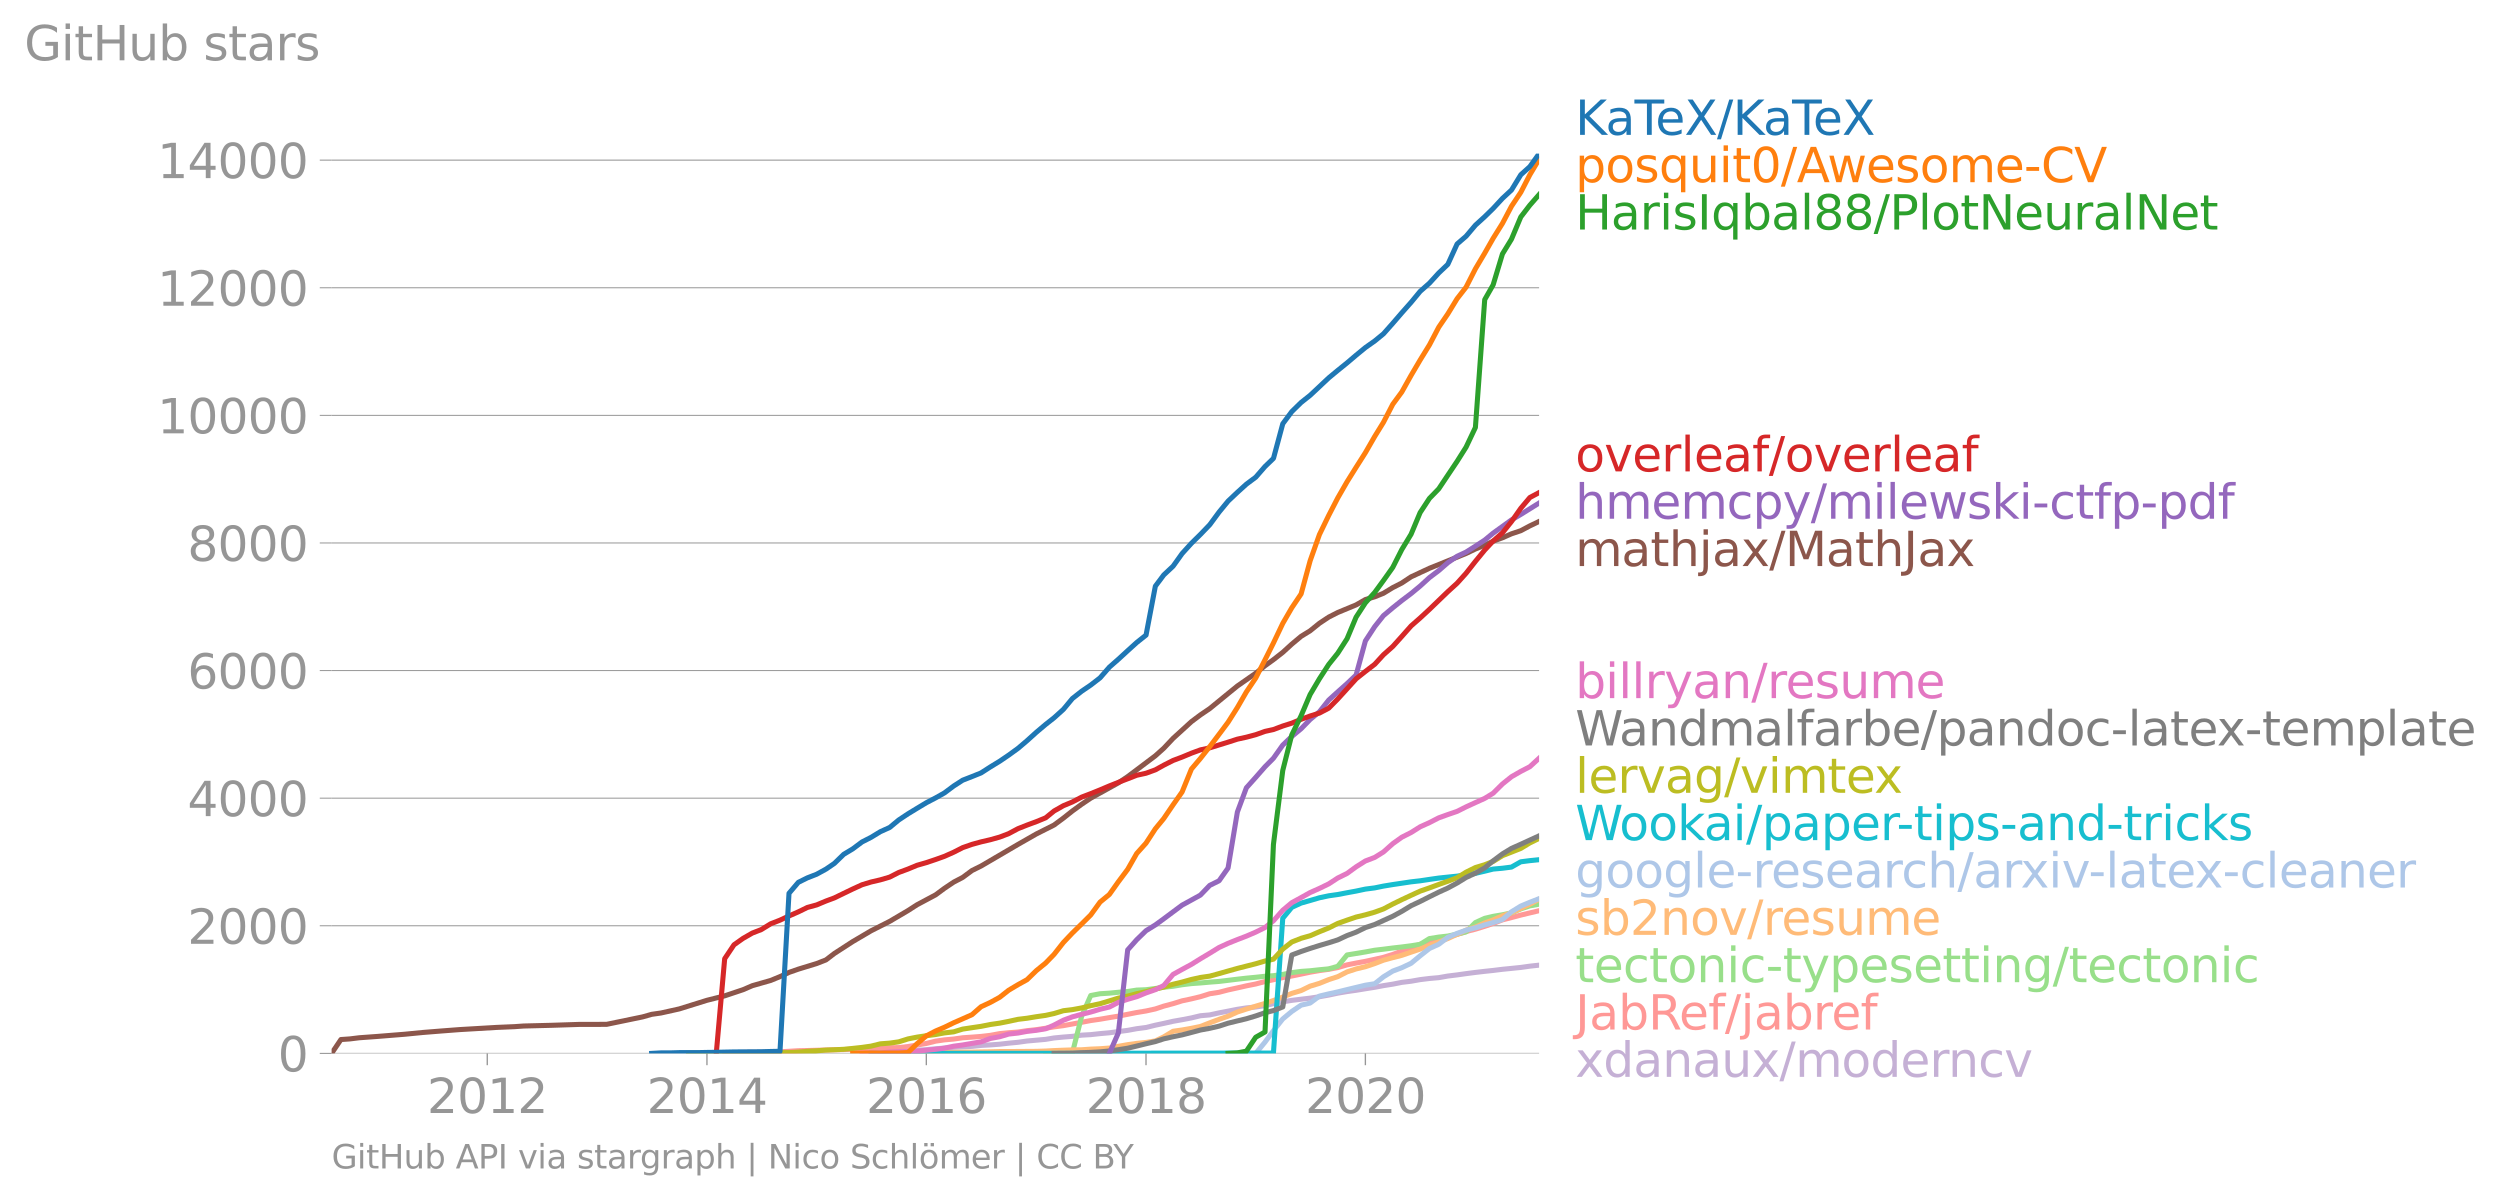 <svg xmlns:xlink="http://www.w3.org/1999/xlink" width="985.852" height="473.433" viewBox="0 0 739.389 355.075" xmlns="http://www.w3.org/2000/svg"><defs><style>*{stroke-linejoin:round;stroke-linecap:butt}</style></defs><g id="figure_1"><path d="M0 355.075h739.389V0H0v355.075z" style="fill:none" id="patch_1"/><g id="axes_1"><path d="M98.073 311.548h357.12V45.436H98.073v266.112z" style="fill:none" id="patch_2"/><g id="matplotlib.axis_1"><g id="xtick_1"><g id="line2d_1"><defs><path id="m92ed08da33" d="M0 0v3.5" style="stroke:#969696;stroke-width:.4"/></defs><use xlink:href="#m92ed08da33" x="144.113" y="311.548" style="fill:#969696;stroke:#969696;stroke-width:.4"/></g><g style="fill:#969696" transform="matrix(.14 0 0 -.14 126.298 329.186)" id="text_1"><defs><path id="DejaVuSans-32" d="M1228 531h2203V0H469v531q359 372 979 998 621 627 780 809 303 340 423 576 121 236 121 464 0 372-261 606-261 235-680 235-297 0-627-103-329-103-704-313v638q381 153 712 231 332 78 607 78 725 0 1156-363 431-362 431-968 0-288-108-546-107-257-392-607-78-91-497-524-418-433-1181-1211z" transform="scale(.016)"/><path id="DejaVuSans-30" d="M2034 4250q-487 0-733-480-245-479-245-1442 0-959 245-1439 246-480 733-480 491 0 736 480 246 480 246 1439 0 963-246 1442-245 480-736 480zm0 500q785 0 1199-621 414-620 414-1801 0-1178-414-1799Q2819-91 2034-91q-784 0-1198 620-414 621-414 1799 0 1181 414 1801 414 621 1198 621z" transform="scale(.016)"/><path id="DejaVuSans-31" d="M794 531h1031v3560L703 3866v575l1116 225h631V531h1031V0H794v531z" transform="scale(.016)"/></defs><use xlink:href="#DejaVuSans-32"/><use xlink:href="#DejaVuSans-30" x="63.623"/><use xlink:href="#DejaVuSans-31" x="127.246"/><use xlink:href="#DejaVuSans-32" x="190.869"/></g></g><g id="xtick_2"><use xlink:href="#m92ed08da33" x="209.084" y="311.548" style="fill:#969696;stroke:#969696;stroke-width:.4" id="line2d_2"/><g style="fill:#969696" transform="matrix(.14 0 0 -.14 191.27 329.186)" id="text_2"><defs><path id="DejaVuSans-34" d="M2419 4116 825 1625h1594v2491zm-166 550h794V1625h666v-525h-666V0h-628v1100H313v609l1940 2957z" transform="scale(.016)"/></defs><use xlink:href="#DejaVuSans-32"/><use xlink:href="#DejaVuSans-30" x="63.623"/><use xlink:href="#DejaVuSans-31" x="127.246"/><use xlink:href="#DejaVuSans-34" x="190.869"/></g></g><g id="xtick_3"><use xlink:href="#m92ed08da33" x="273.967" y="311.548" style="fill:#969696;stroke:#969696;stroke-width:.4" id="line2d_3"/><g style="fill:#969696" transform="matrix(.14 0 0 -.14 256.152 329.186)" id="text_3"><defs><path id="DejaVuSans-36" d="M2113 2584q-425 0-674-291-248-290-248-796 0-503 248-796 249-292 674-292t673 292q248 293 248 796 0 506-248 796-248 291-673 291zm1253 1979v-575q-238 112-480 171-242 60-480 60-625 0-955-422-329-422-376-1275 184 272 462 417 279 145 613 145 703 0 1111-427 408-426 408-1160 0-719-425-1154Q2819-91 2113-91q-810 0-1238 620-428 621-428 1799 0 1106 525 1764t1409 658q238 0 480-47t505-140z" transform="scale(.016)"/></defs><use xlink:href="#DejaVuSans-32"/><use xlink:href="#DejaVuSans-30" x="63.623"/><use xlink:href="#DejaVuSans-31" x="127.246"/><use xlink:href="#DejaVuSans-36" x="190.869"/></g></g><g id="xtick_4"><use xlink:href="#m92ed08da33" x="338.938" y="311.548" style="fill:#969696;stroke:#969696;stroke-width:.4" id="line2d_4"/><g style="fill:#969696" transform="matrix(.14 0 0 -.14 321.123 329.186)" id="text_4"><defs><path id="DejaVuSans-38" d="M2034 2216q-450 0-708-241-257-241-257-662 0-422 257-663 258-241 708-241t709 242q260 243 260 662 0 421-258 662-257 241-711 241zm-631 268q-406 100-633 378-226 279-226 679 0 559 398 884 399 325 1092 325 697 0 1094-325t397-884q0-400-227-679-226-278-629-378 456-106 710-416 255-309 255-755 0-679-414-1042Q2806-91 2034-91q-771 0-1186 362-414 363-414 1042 0 446 256 755 257 310 713 416zm-231 997q0-362 226-565 227-203 636-203 407 0 636 203 230 203 230 565 0 363-230 566-229 203-636 203-409 0-636-203-226-203-226-566z" transform="scale(.016)"/></defs><use xlink:href="#DejaVuSans-32"/><use xlink:href="#DejaVuSans-30" x="63.623"/><use xlink:href="#DejaVuSans-31" x="127.246"/><use xlink:href="#DejaVuSans-38" x="190.869"/></g></g><g id="xtick_5"><use xlink:href="#m92ed08da33" x="403.82" y="311.548" style="fill:#969696;stroke:#969696;stroke-width:.4" id="line2d_5"/><g style="fill:#969696" transform="matrix(.14 0 0 -.14 386.005 329.186)" id="text_5"><use xlink:href="#DejaVuSans-32"/><use xlink:href="#DejaVuSans-30" x="63.623"/><use xlink:href="#DejaVuSans-32" x="127.246"/><use xlink:href="#DejaVuSans-30" x="190.869"/></g></g></g><g id="matplotlib.axis_2"><g id="ytick_1"><path d="M98.073 311.548h357.12" clip-path="url(#p895dccd18a)" style="fill:none;stroke:#969696;stroke-width:.3;stroke-linecap:square" id="line2d_6"/><g id="line2d_7"><defs><path id="mabb68d6228" d="M0 0h-3.5" style="stroke:#969696;stroke-width:.3"/></defs><use xlink:href="#mabb68d6228" x="98.073" y="311.548" style="fill:#969696;stroke:#969696;stroke-width:.3"/></g><use xlink:href="#DejaVuSans-30" style="fill:#969696" transform="matrix(.14 0 0 -.14 82.166 316.867)" id="text_6"/></g><g id="ytick_2"><path d="M98.073 273.807h357.12" clip-path="url(#p895dccd18a)" style="fill:none;stroke:#969696;stroke-width:.3;stroke-linecap:square" id="line2d_8"/><use xlink:href="#mabb68d6228" x="98.073" y="273.807" style="fill:#969696;stroke:#969696;stroke-width:.3" id="line2d_9"/><g style="fill:#969696" transform="matrix(.14 0 0 -.14 55.443 279.126)" id="text_7"><use xlink:href="#DejaVuSans-32"/><use xlink:href="#DejaVuSans-30" x="63.623"/><use xlink:href="#DejaVuSans-30" x="127.246"/><use xlink:href="#DejaVuSans-30" x="190.869"/></g></g><g id="ytick_3"><path d="M98.073 236.066h357.12" clip-path="url(#p895dccd18a)" style="fill:none;stroke:#969696;stroke-width:.3;stroke-linecap:square" id="line2d_10"/><use xlink:href="#mabb68d6228" x="98.073" y="236.066" style="fill:#969696;stroke:#969696;stroke-width:.3" id="line2d_11"/><g style="fill:#969696" transform="matrix(.14 0 0 -.14 55.443 241.385)" id="text_8"><use xlink:href="#DejaVuSans-34"/><use xlink:href="#DejaVuSans-30" x="63.623"/><use xlink:href="#DejaVuSans-30" x="127.246"/><use xlink:href="#DejaVuSans-30" x="190.869"/></g></g><g id="ytick_4"><path d="M98.073 198.325h357.12" clip-path="url(#p895dccd18a)" style="fill:none;stroke:#969696;stroke-width:.3;stroke-linecap:square" id="line2d_12"/><use xlink:href="#mabb68d6228" x="98.073" y="198.325" style="fill:#969696;stroke:#969696;stroke-width:.3" id="line2d_13"/><g style="fill:#969696" transform="matrix(.14 0 0 -.14 55.443 203.644)" id="text_9"><use xlink:href="#DejaVuSans-36"/><use xlink:href="#DejaVuSans-30" x="63.623"/><use xlink:href="#DejaVuSans-30" x="127.246"/><use xlink:href="#DejaVuSans-30" x="190.869"/></g></g><g id="ytick_5"><path d="M98.073 160.584h357.12" clip-path="url(#p895dccd18a)" style="fill:none;stroke:#969696;stroke-width:.3;stroke-linecap:square" id="line2d_14"/><use xlink:href="#mabb68d6228" x="98.073" y="160.584" style="fill:#969696;stroke:#969696;stroke-width:.3" id="line2d_15"/><g style="fill:#969696" transform="matrix(.14 0 0 -.14 55.443 165.903)" id="text_10"><use xlink:href="#DejaVuSans-38"/><use xlink:href="#DejaVuSans-30" x="63.623"/><use xlink:href="#DejaVuSans-30" x="127.246"/><use xlink:href="#DejaVuSans-30" x="190.869"/></g></g><g id="ytick_6"><path d="M98.073 122.843h357.12" clip-path="url(#p895dccd18a)" style="fill:none;stroke:#969696;stroke-width:.3;stroke-linecap:square" id="line2d_16"/><use xlink:href="#mabb68d6228" x="98.073" y="122.843" style="fill:#969696;stroke:#969696;stroke-width:.3" id="line2d_17"/><g style="fill:#969696" transform="matrix(.14 0 0 -.14 46.536 128.162)" id="text_11"><use xlink:href="#DejaVuSans-31"/><use xlink:href="#DejaVuSans-30" x="63.623"/><use xlink:href="#DejaVuSans-30" x="127.246"/><use xlink:href="#DejaVuSans-30" x="190.869"/><use xlink:href="#DejaVuSans-30" x="254.492"/></g></g><g id="ytick_7"><path d="M98.073 85.102h357.12" clip-path="url(#p895dccd18a)" style="fill:none;stroke:#969696;stroke-width:.3;stroke-linecap:square" id="line2d_18"/><use xlink:href="#mabb68d6228" x="98.073" y="85.102" style="fill:#969696;stroke:#969696;stroke-width:.3" id="line2d_19"/><g style="fill:#969696" transform="matrix(.14 0 0 -.14 46.536 90.42)" id="text_12"><use xlink:href="#DejaVuSans-31"/><use xlink:href="#DejaVuSans-32" x="63.623"/><use xlink:href="#DejaVuSans-30" x="127.246"/><use xlink:href="#DejaVuSans-30" x="190.869"/><use xlink:href="#DejaVuSans-30" x="254.492"/></g></g><g id="ytick_8"><path d="M98.073 47.36h357.12" clip-path="url(#p895dccd18a)" style="fill:none;stroke:#969696;stroke-width:.3;stroke-linecap:square" id="line2d_20"/><use xlink:href="#mabb68d6228" x="98.073" y="47.361" style="fill:#969696;stroke:#969696;stroke-width:.3" id="line2d_21"/><g style="fill:#969696" transform="matrix(.14 0 0 -.14 46.536 52.68)" id="text_13"><use xlink:href="#DejaVuSans-31"/><use xlink:href="#DejaVuSans-34" x="63.623"/><use xlink:href="#DejaVuSans-30" x="127.246"/><use xlink:href="#DejaVuSans-30" x="190.869"/><use xlink:href="#DejaVuSans-30" x="254.492"/></g></g><g style="fill:#969696" transform="matrix(.14 0 0 -.14 7.2 17.838)" id="text_14"><defs><path id="DejaVuSans-47" d="M3809 666v1253H2778v519h1656V434q-365-259-806-392-440-133-940-133-1094 0-1712 639-617 640-617 1780 0 1144 617 1783 618 639 1712 639 456 0 867-113 411-112 758-331v-672q-350 297-744 447t-828 150q-857 0-1287-478-429-478-429-1425 0-944 429-1422 430-478 1287-478 334 0 596 58 263 58 472 180z" transform="scale(.016)"/><path id="DejaVuSans-69" d="M603 3500h575V0H603v3500zm0 1363h575v-729H603v729z" transform="scale(.016)"/><path id="DejaVuSans-74" d="M1172 4494v-994h1184v-447H1172V1153q0-428 117-550t477-122h590V0h-590q-666 0-919 248-253 249-253 905v1900H172v447h422v994h578z" transform="scale(.016)"/><path id="DejaVuSans-48" d="M628 4666h631V2753h2294v1913h631V0h-631v2222H1259V0H628v4666z" transform="scale(.016)"/><path id="DejaVuSans-75" d="M544 1381v2119h575V1403q0-497 193-746 194-248 582-248 465 0 735 297 271 297 271 810v1984h575V0h-575v538q-209-319-486-474-276-155-642-155-603 0-916 375-312 375-312 1097zm1447 2203z" transform="scale(.016)"/><path id="DejaVuSans-62" d="M3116 1747q0 634-261 995t-717 361q-457 0-718-361t-261-995q0-634 261-995t718-361q456 0 717 361t261 995zM1159 2969q182 312 458 463 277 152 661 152 638 0 1036-506 399-506 399-1331T3314 415Q2916-91 2278-91q-384 0-661 152-276 152-458 464V0H581v4863h578V2969z" transform="scale(.016)"/><path id="DejaVuSans-73" d="M2834 3397v-544q-243 125-506 187-262 63-544 63-428 0-642-131t-214-394q0-200 153-314t616-217l197-44q612-131 870-370t258-667q0-488-386-773Q2250-91 1575-91q-281 0-586 55T347 128v594q319-166 628-249 309-82 613-82 406 0 624 139 219 139 219 392 0 234-158 359-157 125-692 241l-200 47q-534 112-772 345-237 233-237 639 0 494 350 762 350 269 994 269 318 0 599-47 282-46 519-140z" transform="scale(.016)"/><path id="DejaVuSans-61" d="M2194 1759q-697 0-966-159t-269-544q0-306 202-486 202-179 548-179 479 0 768 339t289 901v128h-572zm1147 238V0h-575v531q-197-318-491-470T1556-91q-537 0-855 302-317 302-317 808 0 590 395 890 396 300 1180 300h807v57q0 397-261 614t-733 217q-300 0-585-72-284-72-546-216v532q315 122 612 182 297 61 578 61 760 0 1135-394 375-393 375-1193z" transform="scale(.016)"/><path id="DejaVuSans-72" d="M2631 2963q-97 56-211 82-114 27-251 27-488 0-749-317t-261-911V0H581v3500h578v-544q182 319 472 473 291 155 707 155 59 0 131-8 72-7 159-23l3-590z" transform="scale(.016)"/></defs><use xlink:href="#DejaVuSans-47"/><use xlink:href="#DejaVuSans-69" x="77.49"/><use xlink:href="#DejaVuSans-74" x="105.273"/><use xlink:href="#DejaVuSans-48" x="144.482"/><use xlink:href="#DejaVuSans-75" x="219.678"/><use xlink:href="#DejaVuSans-62" x="283.057"/><use xlink:href="#DejaVuSans-20" x="346.533"/><use xlink:href="#DejaVuSans-73" x="378.32"/><use xlink:href="#DejaVuSans-74" x="430.42"/><use xlink:href="#DejaVuSans-61" x="469.629"/><use xlink:href="#DejaVuSans-72" x="530.908"/><use xlink:href="#DejaVuSans-73" x="572.021"/></g></g><path d="m260.368 311.548 2.755-.208 2.667-.207 2.755-.321 2.666-.208 2.756-.15 2.755-.284 2.578-.188 2.755-.227 2.666-.132 2.755-.151 2.667-.283 2.755-.151 2.755-.208 2.667-.301 2.755-.265 2.667-.377 2.755-.245 2.755-.246 2.489-.415 2.755-.264 2.666-.208 2.756-.358 2.666-.151 2.755-.302 2.756-.245 2.666-.359 2.755-.358 2.667-.491 2.755-.359 2.755-.679 2.489-.528 2.755-.623 2.667-.472 2.755-.528 2.666-.642 2.756-.245 2.755-.604 2.666-.51 2.756-.547 2.666-.415 2.755-.264 2.756-.396 2.488-.604 2.755-.529 2.667-.434 2.755-.34 2.667-.32 2.755-.415 2.755-.49 2.666-.567 2.756-.472 2.666-.377 2.755-.453 2.756-.434 2.577-.49 2.756-.435 2.666-.528 2.755-.34 2.667-.472 2.755-.34 2.755-.245 2.667-.471 2.755-.34 2.666-.377 2.756-.359 2.755-.32 2.488-.265 2.756-.34 2.666-.264 2.755-.283 2.667-.377 2.755-.302" clip-path="url(#p895dccd18a)" style="fill:none;stroke:#c5b0d5;stroke-width:1.5;stroke-linecap:square" id="line2d_22"/><path d="m214.328 311.548 2.755-.151 2.667-.132 2.755-.038h2.667l2.755-.094 2.755-.057 2.667-.15 2.755-.17 2.666-.057 2.756-.076 2.755-.075 2.488-.076 2.756-.056 2.666-.095 2.755-.094 2.667-.095 2.755-.207 2.755-.057 2.667-.037 2.755-.321 2.666-.434 2.756-.472 2.755-.68 2.578-.377 2.755-.245 2.666-.377 2.755-.19 2.667-.207 2.755-.32 2.755-.51 2.667-.264 2.755-.208 2.667-.396 2.755-.302 2.755-.415 2.489-.415 2.755-.359 2.666-.49 2.756-.51 2.666-.51 2.755-.396 2.756-.472 2.666-.434 2.755-.547 2.667-.528 2.755-.453 2.755-.604 2.489-.83 2.755-.736 2.667-.83 2.755-.586 2.666-.641 2.756-.868 2.755-.434 2.666-.698 2.756-.604 2.666-.604 2.755-.547 2.756-.736 2.488-.529 2.755-.622 2.667-.472 2.755-.566 2.667-.566 2.755-.472 2.755-.378 2.666-.51 2.756-.81 2.666-.529 2.755-.51 2.756-.603 2.577-.585 2.756-.85 2.666-1 2.755-1 2.667-1.019 2.755-.754 2.755-.642 2.667-.736 2.755-.774 2.666-.849 2.756-.698 2.755-.85 2.488-.848 2.756-1.057 2.666-.68 2.755-.735 2.667-.642 2.755-.66" clip-path="url(#p895dccd18a)" style="fill:none;stroke:#ff9896;stroke-width:1.5;stroke-linecap:square" id="line2d_23"/><path d="m309.252 311.548 2.489-.02 2.755-.075 2.666-.037 2.756-10.907 2.666-6.077 2.755-.528 2.756-.17 2.666-.264 2.755-.227 2.667-.415 2.755-.113 2.755-.359 2.489-.377 2.755-.283 2.667-.453 2.755-.34 2.666-.188 2.756-.246 2.755-.207 2.666-.321 2.756-.34 2.666-.302 2.755-.264 2.756-.302 2.488-.17 2.755-.377 2.667-.528 2.755-.359 2.667-.189 2.755-.301 2.755-.265 2.666-.754 2.756-3.36 2.666-.433 2.755-.453 2.756-.51 2.577-.302 2.756-.358 2.666-.302 2.755-.359 2.667-.415 2.755-1.717 2.755-.434 2.667-.302 2.755-.585 2.666-.642 2.756-2.774 2.755-1.245 2.488-.585 2.756-.472 2.666-.547 2.755-1.189 2.667-.887 2.755-.51" clip-path="url(#p895dccd18a)" style="fill:none;stroke:#98df8a;stroke-width:1.5;stroke-linecap:square" id="line2d_24"/><g style="fill:#1f77b4" transform="matrix(.14 0 0 -.14 465.907 39.884)" id="text_15"><defs><path id="DejaVuSans-4b" d="M628 4666h631V2694l2094 1972h813L1850 2491 4331 0h-831L1259 2247V0H628v4666z" transform="scale(.016)"/><path id="DejaVuSans-54" d="M-19 4666h3947v-532H2272V0h-634v4134H-19v532z" transform="scale(.016)"/><path id="DejaVuSans-65" d="M3597 1894v-281H953q38-594 358-905t892-311q331 0 642 81t618 244V178Q3153 47 2828-22t-659-69q-838 0-1327 487-489 488-489 1320 0 859 464 1363 464 505 1252 505 706 0 1117-455 411-454 411-1235zm-575 169q-6 471-264 752-258 282-683 282-481 0-770-272t-333-766l2050 4z" transform="scale(.016)"/><path id="DejaVuSans-58" d="M403 4666h678l1160-1735 1165 1735h678L2584 2425 4184 0h-678L2194 1984 872 0H191l1665 2491L403 4666z" transform="scale(.016)"/><path id="DejaVuSans-2f" d="M1625 4666h531L531-594H0l1625 5260z" transform="scale(.016)"/></defs><use xlink:href="#DejaVuSans-4b"/><use xlink:href="#DejaVuSans-61" x="63.826"/><use xlink:href="#DejaVuSans-54" x="125.105"/><use xlink:href="#DejaVuSans-65" x="169.189"/><use xlink:href="#DejaVuSans-58" x="230.713"/><use xlink:href="#DejaVuSans-2f" x="299.219"/><use xlink:href="#DejaVuSans-4b" x="332.91"/><use xlink:href="#DejaVuSans-61" x="396.736"/><use xlink:href="#DejaVuSans-54" x="458.016"/><use xlink:href="#DejaVuSans-65" x="502.1"/><use xlink:href="#DejaVuSans-58" x="563.623"/></g><g style="fill:#ff7f0e" transform="matrix(.14 0 0 -.14 465.907 53.884)" id="text_16"><defs><path id="DejaVuSans-70" d="M1159 525v-1856H581v4831h578v-531q182 312 458 463 277 152 661 152 638 0 1036-506 399-506 399-1331T3314 415Q2916-91 2278-91q-384 0-661 152-276 152-458 464zm1957 1222q0 634-261 995t-717 361q-457 0-718-361t-261-995q0-634 261-995t718-361q456 0 717 361t261 995z" transform="scale(.016)"/><path id="DejaVuSans-6f" d="M1959 3097q-462 0-731-361t-269-989q0-628 267-989 268-361 733-361 460 0 728 362 269 363 269 988 0 622-269 986-268 364-728 364zm0 487q750 0 1178-488 429-487 429-1349 0-859-429-1349Q2709-91 1959-91q-753 0-1180 489-426 490-426 1349 0 862 426 1349 427 488 1180 488z" transform="scale(.016)"/><path id="DejaVuSans-71" d="M947 1747q0-634 261-995t717-361q456 0 718 361 263 361 263 995t-263 995q-262 361-718 361t-717-361q-261-361-261-995zM2906 525q-181-312-458-464-276-152-664-152-634 0-1033 506-398 507-398 1332t398 1331q399 506 1033 506 388 0 664-152 277-151 458-463v531h575v-4831h-575V525z" transform="scale(.016)"/><path id="DejaVuSans-41" d="m2188 4044-857-2322h1716l-859 2322zm-357 622h716L4325 0h-656l-425 1197H1141L716 0H50l1781 4666z" transform="scale(.016)"/><path id="DejaVuSans-77" d="M269 3500h575l719-2731 715 2731h678l719-2731 716 2731h575L4050 0h-678l-753 2869L1863 0h-679L269 3500z" transform="scale(.016)"/><path id="DejaVuSans-6d" d="M3328 2828q216 388 516 572t706 184q547 0 844-383 297-382 297-1088V0h-578v2094q0 503-179 746-178 244-543 244-447 0-707-297-259-296-259-809V0h-578v2094q0 506-178 748t-550 242q-441 0-701-298-259-298-259-808V0H581v3500h578v-544q197 322 472 475t653 153q382 0 649-194 267-193 395-562z" transform="scale(.016)"/><path id="DejaVuSans-2d" d="M313 2009h1684v-512H313v512z" transform="scale(.016)"/><path id="DejaVuSans-43" d="M4122 4306v-665q-319 297-680 443-361 147-767 147-800 0-1225-489t-425-1414q0-922 425-1411t1225-489q406 0 767 147t680 444V359q-331-225-702-338-370-112-782-112-1060 0-1670 648-609 649-609 1771 0 1125 609 1773 610 649 1670 649 418 0 788-111 371-111 696-333z" transform="scale(.016)"/><path id="DejaVuSans-56" d="M1831 0 50 4666h659L2188 738l1481 3928h656L2547 0h-716z" transform="scale(.016)"/></defs><use xlink:href="#DejaVuSans-70"/><use xlink:href="#DejaVuSans-6f" x="63.477"/><use xlink:href="#DejaVuSans-73" x="124.658"/><use xlink:href="#DejaVuSans-71" x="176.758"/><use xlink:href="#DejaVuSans-75" x="240.234"/><use xlink:href="#DejaVuSans-69" x="303.613"/><use xlink:href="#DejaVuSans-74" x="331.396"/><use xlink:href="#DejaVuSans-30" x="370.605"/><use xlink:href="#DejaVuSans-2f" x="434.229"/><use xlink:href="#DejaVuSans-41" x="467.92"/><use xlink:href="#DejaVuSans-77" x="532.328"/><use xlink:href="#DejaVuSans-65" x="614.115"/><use xlink:href="#DejaVuSans-73" x="675.639"/><use xlink:href="#DejaVuSans-6f" x="727.738"/><use xlink:href="#DejaVuSans-6d" x="788.92"/><use xlink:href="#DejaVuSans-65" x="886.332"/><use xlink:href="#DejaVuSans-2d" x="947.855"/><use xlink:href="#DejaVuSans-43" x="983.939"/><use xlink:href="#DejaVuSans-56" x="1053.764"/></g><g style="fill:#2ca02c" transform="matrix(.14 0 0 -.14 465.907 67.884)" id="text_17"><defs><path id="DejaVuSans-49" d="M628 4666h631V0H628v4666z" transform="scale(.016)"/><path id="DejaVuSans-6c" d="M603 4863h575V0H603v4863z" transform="scale(.016)"/><path id="DejaVuSans-50" d="M1259 4147V2394h794q441 0 681 228 241 228 241 650 0 419-241 647-240 228-681 228h-794zm-631 519h1425q785 0 1186-355 402-355 402-1039 0-691-402-1044-401-353-1186-353h-794V0H628v4666z" transform="scale(.016)"/><path id="DejaVuSans-4e" d="M628 4666h850L3547 763v3903h612V0h-850L1241 3903V0H628v4666z" transform="scale(.016)"/></defs><use xlink:href="#DejaVuSans-48"/><use xlink:href="#DejaVuSans-61" x="75.195"/><use xlink:href="#DejaVuSans-72" x="136.475"/><use xlink:href="#DejaVuSans-69" x="177.588"/><use xlink:href="#DejaVuSans-73" x="205.371"/><use xlink:href="#DejaVuSans-49" x="257.471"/><use xlink:href="#DejaVuSans-71" x="286.963"/><use xlink:href="#DejaVuSans-62" x="350.439"/><use xlink:href="#DejaVuSans-61" x="413.916"/><use xlink:href="#DejaVuSans-6c" x="475.195"/><use xlink:href="#DejaVuSans-38" x="502.979"/><use xlink:href="#DejaVuSans-38" x="566.602"/><use xlink:href="#DejaVuSans-2f" x="630.225"/><use xlink:href="#DejaVuSans-50" x="663.916"/><use xlink:href="#DejaVuSans-6c" x="724.219"/><use xlink:href="#DejaVuSans-6f" x="752.002"/><use xlink:href="#DejaVuSans-74" x="813.184"/><use xlink:href="#DejaVuSans-4e" x="852.393"/><use xlink:href="#DejaVuSans-65" x="927.197"/><use xlink:href="#DejaVuSans-75" x="988.721"/><use xlink:href="#DejaVuSans-72" x="1052.1"/><use xlink:href="#DejaVuSans-61" x="1093.213"/><use xlink:href="#DejaVuSans-6c" x="1154.492"/><use xlink:href="#DejaVuSans-4e" x="1182.275"/><use xlink:href="#DejaVuSans-65" x="1257.08"/><use xlink:href="#DejaVuSans-74" x="1318.604"/></g><g style="fill:#d62728" transform="matrix(.14 0 0 -.14 465.907 139.42)" id="text_18"><defs><path id="DejaVuSans-76" d="M191 3500h609L1894 563l1094 2937h609L2284 0h-781L191 3500z" transform="scale(.016)"/><path id="DejaVuSans-66" d="M2375 4863v-479h-550q-309 0-430-125-120-125-120-450v-309h947v-447h-947V0H697v3053H147v447h550v244q0 584 272 851 272 268 862 268h544z" transform="scale(.016)"/></defs><use xlink:href="#DejaVuSans-6f"/><use xlink:href="#DejaVuSans-76" x="61.182"/><use xlink:href="#DejaVuSans-65" x="120.361"/><use xlink:href="#DejaVuSans-72" x="181.885"/><use xlink:href="#DejaVuSans-6c" x="222.998"/><use xlink:href="#DejaVuSans-65" x="250.781"/><use xlink:href="#DejaVuSans-61" x="312.305"/><use xlink:href="#DejaVuSans-66" x="373.584"/><use xlink:href="#DejaVuSans-2f" x="408.789"/><use xlink:href="#DejaVuSans-6f" x="442.48"/><use xlink:href="#DejaVuSans-76" x="503.662"/><use xlink:href="#DejaVuSans-65" x="562.842"/><use xlink:href="#DejaVuSans-72" x="624.365"/><use xlink:href="#DejaVuSans-6c" x="665.479"/><use xlink:href="#DejaVuSans-65" x="693.262"/><use xlink:href="#DejaVuSans-61" x="754.785"/><use xlink:href="#DejaVuSans-66" x="816.064"/></g><g style="fill:#9467bd" transform="matrix(.14 0 0 -.14 465.907 153.42)" id="text_19"><defs><path id="DejaVuSans-68" d="M3513 2113V0h-575v2094q0 497-194 743-194 247-581 247-466 0-735-297-269-296-269-809V0H581v4863h578V2956q207 316 486 472 280 156 646 156 603 0 912-373 310-373 310-1098z" transform="scale(.016)"/><path id="DejaVuSans-63" d="M3122 3366v-538q-244 135-489 202t-495 67q-560 0-870-355-309-354-309-995t309-996q310-354 870-354 250 0 495 67t489 202V134Q2881 22 2623-34q-257-57-548-57-791 0-1257 497-465 497-465 1341 0 856 470 1346 471 491 1290 491 265 0 518-55 253-54 491-163z" transform="scale(.016)"/><path id="DejaVuSans-79" d="M2059-325q-243-625-475-815-231-191-618-191H506v481h338q237 0 368 113 132 112 291 531l103 262L191 3500h609L1894 763l1094 2737h609L2059-325z" transform="scale(.016)"/><path id="DejaVuSans-6b" d="M581 4863h578V1991l1716 1509h734L1753 1863 3688 0h-750L1159 1709V0H581v4863z" transform="scale(.016)"/><path id="DejaVuSans-64" d="M2906 2969v1894h575V0h-575v525q-181-312-458-464-276-152-664-152-634 0-1033 506-398 507-398 1332t398 1331q399 506 1033 506 388 0 664-152 277-151 458-463zM947 1747q0-634 261-995t717-361q456 0 718 361 263 361 263 995t-263 995q-262 361-718 361t-717-361q-261-361-261-995z" transform="scale(.016)"/></defs><use xlink:href="#DejaVuSans-68"/><use xlink:href="#DejaVuSans-6d" x="63.379"/><use xlink:href="#DejaVuSans-65" x="160.791"/><use xlink:href="#DejaVuSans-6d" x="222.314"/><use xlink:href="#DejaVuSans-63" x="319.727"/><use xlink:href="#DejaVuSans-70" x="374.707"/><use xlink:href="#DejaVuSans-79" x="438.184"/><use xlink:href="#DejaVuSans-2f" x="497.363"/><use xlink:href="#DejaVuSans-6d" x="531.055"/><use xlink:href="#DejaVuSans-69" x="628.467"/><use xlink:href="#DejaVuSans-6c" x="656.25"/><use xlink:href="#DejaVuSans-65" x="684.033"/><use xlink:href="#DejaVuSans-77" x="745.557"/><use xlink:href="#DejaVuSans-73" x="827.344"/><use xlink:href="#DejaVuSans-6b" x="879.443"/><use xlink:href="#DejaVuSans-69" x="937.354"/><use xlink:href="#DejaVuSans-2d" x="965.137"/><use xlink:href="#DejaVuSans-63" x="1001.221"/><use xlink:href="#DejaVuSans-74" x="1056.201"/><use xlink:href="#DejaVuSans-66" x="1095.41"/><use xlink:href="#DejaVuSans-70" x="1130.615"/><use xlink:href="#DejaVuSans-2d" x="1194.092"/><use xlink:href="#DejaVuSans-70" x="1230.176"/><use xlink:href="#DejaVuSans-64" x="1293.652"/><use xlink:href="#DejaVuSans-66" x="1357.129"/></g><g style="fill:#8c564b" transform="matrix(.14 0 0 -.14 465.907 167.42)" id="text_20"><defs><path id="DejaVuSans-6a" d="M603 3500h575V-63q0-668-255-968-254-300-820-300h-219v487H38q328 0 446 152Q603-541 603-63v3563zm0 1363h575v-729H603v729z" transform="scale(.016)"/><path id="DejaVuSans-78" d="M3513 3500 2247 1797 3578 0h-678L1881 1375 863 0H184l1360 1831L300 3500h678l928-1247 928 1247h679z" transform="scale(.016)"/><path id="DejaVuSans-4d" d="M628 4666h941l1190-3175 1197 3175h941V0h-616v4097L3078 897h-634L1241 4097V0H628v4666z" transform="scale(.016)"/><path id="DejaVuSans-4a" d="M628 4666h631V325q0-844-320-1225T-91-1281h-240v531h197q418 0 590 235 172 234 172 840v4341z" transform="scale(.016)"/></defs><use xlink:href="#DejaVuSans-6d"/><use xlink:href="#DejaVuSans-61" x="97.412"/><use xlink:href="#DejaVuSans-74" x="158.691"/><use xlink:href="#DejaVuSans-68" x="197.9"/><use xlink:href="#DejaVuSans-6a" x="261.279"/><use xlink:href="#DejaVuSans-61" x="289.063"/><use xlink:href="#DejaVuSans-78" x="350.342"/><use xlink:href="#DejaVuSans-2f" x="409.521"/><use xlink:href="#DejaVuSans-4d" x="443.213"/><use xlink:href="#DejaVuSans-61" x="529.492"/><use xlink:href="#DejaVuSans-74" x="590.771"/><use xlink:href="#DejaVuSans-68" x="629.98"/><use xlink:href="#DejaVuSans-4a" x="693.359"/><use xlink:href="#DejaVuSans-61" x="722.852"/><use xlink:href="#DejaVuSans-78" x="784.131"/></g><g style="fill:#e377c2" transform="matrix(.14 0 0 -.14 465.907 206.483)" id="text_21"><defs><path id="DejaVuSans-6e" d="M3513 2113V0h-575v2094q0 497-194 743-194 247-581 247-466 0-735-297-269-296-269-809V0H581v3500h578v-544q207 316 486 472 280 156 646 156 603 0 912-373 310-373 310-1098z" transform="scale(.016)"/></defs><use xlink:href="#DejaVuSans-62"/><use xlink:href="#DejaVuSans-69" x="63.477"/><use xlink:href="#DejaVuSans-6c" x="91.26"/><use xlink:href="#DejaVuSans-6c" x="119.043"/><use xlink:href="#DejaVuSans-72" x="146.826"/><use xlink:href="#DejaVuSans-79" x="187.939"/><use xlink:href="#DejaVuSans-61" x="247.119"/><use xlink:href="#DejaVuSans-6e" x="308.398"/><use xlink:href="#DejaVuSans-2f" x="371.777"/><use xlink:href="#DejaVuSans-72" x="405.469"/><use xlink:href="#DejaVuSans-65" x="444.332"/><use xlink:href="#DejaVuSans-73" x="505.855"/><use xlink:href="#DejaVuSans-75" x="557.955"/><use xlink:href="#DejaVuSans-6d" x="621.334"/><use xlink:href="#DejaVuSans-65" x="718.746"/></g><g style="fill:#7f7f7f" transform="matrix(.14 0 0 -.14 465.907 220.483)" id="text_22"><defs><path id="DejaVuSans-57" d="M213 4666h637l981-3944 978 3944h710l981-3944 978 3944h641L4947 0h-794l-984 4050L2175 0h-794L213 4666z" transform="scale(.016)"/></defs><use xlink:href="#DejaVuSans-57"/><use xlink:href="#DejaVuSans-61" x="92.502"/><use xlink:href="#DejaVuSans-6e" x="153.781"/><use xlink:href="#DejaVuSans-64" x="217.16"/><use xlink:href="#DejaVuSans-6d" x="280.637"/><use xlink:href="#DejaVuSans-61" x="378.049"/><use xlink:href="#DejaVuSans-6c" x="439.328"/><use xlink:href="#DejaVuSans-66" x="467.111"/><use xlink:href="#DejaVuSans-61" x="502.316"/><use xlink:href="#DejaVuSans-72" x="563.596"/><use xlink:href="#DejaVuSans-62" x="604.709"/><use xlink:href="#DejaVuSans-65" x="668.186"/><use xlink:href="#DejaVuSans-2f" x="729.709"/><use xlink:href="#DejaVuSans-70" x="763.4"/><use xlink:href="#DejaVuSans-61" x="826.877"/><use xlink:href="#DejaVuSans-6e" x="888.156"/><use xlink:href="#DejaVuSans-64" x="951.535"/><use xlink:href="#DejaVuSans-6f" x="1015.012"/><use xlink:href="#DejaVuSans-63" x="1076.193"/><use xlink:href="#DejaVuSans-2d" x="1131.174"/><use xlink:href="#DejaVuSans-6c" x="1167.258"/><use xlink:href="#DejaVuSans-61" x="1195.041"/><use xlink:href="#DejaVuSans-74" x="1256.32"/><use xlink:href="#DejaVuSans-65" x="1295.529"/><use xlink:href="#DejaVuSans-78" x="1355.303"/><use xlink:href="#DejaVuSans-2d" x="1414.482"/><use xlink:href="#DejaVuSans-74" x="1450.566"/><use xlink:href="#DejaVuSans-65" x="1489.775"/><use xlink:href="#DejaVuSans-6d" x="1551.299"/><use xlink:href="#DejaVuSans-70" x="1648.711"/><use xlink:href="#DejaVuSans-6c" x="1712.188"/><use xlink:href="#DejaVuSans-61" x="1739.971"/><use xlink:href="#DejaVuSans-74" x="1801.25"/><use xlink:href="#DejaVuSans-65" x="1840.459"/></g><g style="fill:#bcbd22" transform="matrix(.14 0 0 -.14 465.907 234.483)" id="text_23"><defs><path id="DejaVuSans-67" d="M2906 1791q0 625-258 968-257 344-723 344-462 0-720-344-258-343-258-968 0-622 258-966t720-344q466 0 723 344 258 344 258 966zm575-1357q0-893-397-1329-396-436-1215-436-303 0-572 45t-522 139v559q253-137 500-202 247-66 503-66 566 0 847 295t281 892v285q-178-310-456-463T1784 0Q1141 0 747 490 353 981 353 1791q0 812 394 1302 394 491 1037 491 388 0 666-153t456-462v531h575V434z" transform="scale(.016)"/></defs><use xlink:href="#DejaVuSans-6c"/><use xlink:href="#DejaVuSans-65" x="27.783"/><use xlink:href="#DejaVuSans-72" x="89.307"/><use xlink:href="#DejaVuSans-76" x="130.42"/><use xlink:href="#DejaVuSans-61" x="189.6"/><use xlink:href="#DejaVuSans-67" x="250.879"/><use xlink:href="#DejaVuSans-2f" x="314.355"/><use xlink:href="#DejaVuSans-76" x="348.047"/><use xlink:href="#DejaVuSans-69" x="407.227"/><use xlink:href="#DejaVuSans-6d" x="435.01"/><use xlink:href="#DejaVuSans-74" x="532.422"/><use xlink:href="#DejaVuSans-65" x="571.631"/><use xlink:href="#DejaVuSans-78" x="631.404"/></g><g style="fill:#17becf" transform="matrix(.14 0 0 -.14 465.907 248.483)" id="text_24"><use xlink:href="#DejaVuSans-57"/><use xlink:href="#DejaVuSans-6f" x="93.002"/><use xlink:href="#DejaVuSans-6f" x="154.184"/><use xlink:href="#DejaVuSans-6b" x="215.365"/><use xlink:href="#DejaVuSans-61" x="271.525"/><use xlink:href="#DejaVuSans-69" x="332.805"/><use xlink:href="#DejaVuSans-2f" x="360.588"/><use xlink:href="#DejaVuSans-70" x="394.279"/><use xlink:href="#DejaVuSans-61" x="457.756"/><use xlink:href="#DejaVuSans-70" x="519.035"/><use xlink:href="#DejaVuSans-65" x="582.512"/><use xlink:href="#DejaVuSans-72" x="644.035"/><use xlink:href="#DejaVuSans-2d" x="678.773"/><use xlink:href="#DejaVuSans-74" x="714.857"/><use xlink:href="#DejaVuSans-69" x="754.066"/><use xlink:href="#DejaVuSans-70" x="781.85"/><use xlink:href="#DejaVuSans-73" x="845.326"/><use xlink:href="#DejaVuSans-2d" x="897.426"/><use xlink:href="#DejaVuSans-61" x="933.51"/><use xlink:href="#DejaVuSans-6e" x="994.789"/><use xlink:href="#DejaVuSans-64" x="1058.168"/><use xlink:href="#DejaVuSans-2d" x="1121.645"/><use xlink:href="#DejaVuSans-74" x="1157.729"/><use xlink:href="#DejaVuSans-72" x="1196.938"/><use xlink:href="#DejaVuSans-69" x="1238.051"/><use xlink:href="#DejaVuSans-63" x="1265.834"/><use xlink:href="#DejaVuSans-6b" x="1320.814"/><use xlink:href="#DejaVuSans-73" x="1378.725"/></g><g style="fill:#aec7e8" transform="matrix(.14 0 0 -.14 465.907 262.483)" id="text_25"><use xlink:href="#DejaVuSans-67"/><use xlink:href="#DejaVuSans-6f" x="63.477"/><use xlink:href="#DejaVuSans-6f" x="124.658"/><use xlink:href="#DejaVuSans-67" x="185.84"/><use xlink:href="#DejaVuSans-6c" x="249.316"/><use xlink:href="#DejaVuSans-65" x="277.1"/><use xlink:href="#DejaVuSans-2d" x="338.623"/><use xlink:href="#DejaVuSans-72" x="374.707"/><use xlink:href="#DejaVuSans-65" x="413.57"/><use xlink:href="#DejaVuSans-73" x="475.094"/><use xlink:href="#DejaVuSans-65" x="527.193"/><use xlink:href="#DejaVuSans-61" x="588.717"/><use xlink:href="#DejaVuSans-72" x="649.996"/><use xlink:href="#DejaVuSans-63" x="688.859"/><use xlink:href="#DejaVuSans-68" x="743.84"/><use xlink:href="#DejaVuSans-2f" x="807.219"/><use xlink:href="#DejaVuSans-61" x="840.91"/><use xlink:href="#DejaVuSans-72" x="902.189"/><use xlink:href="#DejaVuSans-78" x="940.678"/><use xlink:href="#DejaVuSans-69" x="999.857"/><use xlink:href="#DejaVuSans-76" x="1027.641"/><use xlink:href="#DejaVuSans-2d" x="1084.195"/><use xlink:href="#DejaVuSans-6c" x="1120.279"/><use xlink:href="#DejaVuSans-61" x="1148.063"/><use xlink:href="#DejaVuSans-74" x="1209.342"/><use xlink:href="#DejaVuSans-65" x="1248.551"/><use xlink:href="#DejaVuSans-78" x="1308.324"/><use xlink:href="#DejaVuSans-2d" x="1367.504"/><use xlink:href="#DejaVuSans-63" x="1403.588"/><use xlink:href="#DejaVuSans-6c" x="1458.568"/><use xlink:href="#DejaVuSans-65" x="1486.352"/><use xlink:href="#DejaVuSans-61" x="1547.875"/><use xlink:href="#DejaVuSans-6e" x="1609.154"/><use xlink:href="#DejaVuSans-65" x="1672.533"/><use xlink:href="#DejaVuSans-72" x="1734.057"/></g><g style="fill:#ffbb78" transform="matrix(.14 0 0 -.14 465.907 276.483)" id="text_26"><use xlink:href="#DejaVuSans-73"/><use xlink:href="#DejaVuSans-62" x="52.1"/><use xlink:href="#DejaVuSans-32" x="115.576"/><use xlink:href="#DejaVuSans-6e" x="179.199"/><use xlink:href="#DejaVuSans-6f" x="242.578"/><use xlink:href="#DejaVuSans-76" x="303.76"/><use xlink:href="#DejaVuSans-2f" x="362.939"/><use xlink:href="#DejaVuSans-72" x="396.631"/><use xlink:href="#DejaVuSans-65" x="435.494"/><use xlink:href="#DejaVuSans-73" x="497.018"/><use xlink:href="#DejaVuSans-75" x="549.117"/><use xlink:href="#DejaVuSans-6d" x="612.496"/><use xlink:href="#DejaVuSans-65" x="709.908"/></g><g style="fill:#98df8a" transform="matrix(.14 0 0 -.14 465.907 290.483)" id="text_27"><use xlink:href="#DejaVuSans-74"/><use xlink:href="#DejaVuSans-65" x="39.209"/><use xlink:href="#DejaVuSans-63" x="100.732"/><use xlink:href="#DejaVuSans-74" x="155.713"/><use xlink:href="#DejaVuSans-6f" x="194.922"/><use xlink:href="#DejaVuSans-6e" x="256.104"/><use xlink:href="#DejaVuSans-69" x="319.482"/><use xlink:href="#DejaVuSans-63" x="347.266"/><use xlink:href="#DejaVuSans-2d" x="402.246"/><use xlink:href="#DejaVuSans-74" x="438.33"/><use xlink:href="#DejaVuSans-79" x="477.539"/><use xlink:href="#DejaVuSans-70" x="536.719"/><use xlink:href="#DejaVuSans-65" x="600.195"/><use xlink:href="#DejaVuSans-73" x="661.719"/><use xlink:href="#DejaVuSans-65" x="713.818"/><use xlink:href="#DejaVuSans-74" x="775.342"/><use xlink:href="#DejaVuSans-74" x="814.551"/><use xlink:href="#DejaVuSans-69" x="853.76"/><use xlink:href="#DejaVuSans-6e" x="881.543"/><use xlink:href="#DejaVuSans-67" x="944.922"/><use xlink:href="#DejaVuSans-2f" x="1008.398"/><use xlink:href="#DejaVuSans-74" x="1042.09"/><use xlink:href="#DejaVuSans-65" x="1081.299"/><use xlink:href="#DejaVuSans-63" x="1142.822"/><use xlink:href="#DejaVuSans-74" x="1197.803"/><use xlink:href="#DejaVuSans-6f" x="1237.012"/><use xlink:href="#DejaVuSans-6e" x="1298.193"/><use xlink:href="#DejaVuSans-69" x="1361.572"/><use xlink:href="#DejaVuSans-63" x="1389.355"/></g><g style="fill:#ff9896" transform="matrix(.14 0 0 -.14 465.907 304.483)" id="text_28"><defs><path id="DejaVuSans-52" d="M2841 2188q203-69 395-294t386-619L4263 0h-679l-596 1197q-232 469-449 622t-592 153h-688V0H628v4666h1425q800 0 1194-335 394-334 394-1009 0-441-205-732-205-290-595-402zM1259 4147V2491h794q456 0 689 211t233 620q0 409-233 617t-689 208h-794z" transform="scale(.016)"/></defs><use xlink:href="#DejaVuSans-4a"/><use xlink:href="#DejaVuSans-61" x="29.492"/><use xlink:href="#DejaVuSans-62" x="90.771"/><use xlink:href="#DejaVuSans-52" x="154.248"/><use xlink:href="#DejaVuSans-65" x="219.23"/><use xlink:href="#DejaVuSans-66" x="280.754"/><use xlink:href="#DejaVuSans-2f" x="315.959"/><use xlink:href="#DejaVuSans-6a" x="349.65"/><use xlink:href="#DejaVuSans-61" x="377.434"/><use xlink:href="#DejaVuSans-62" x="438.713"/><use xlink:href="#DejaVuSans-72" x="502.189"/><use xlink:href="#DejaVuSans-65" x="541.053"/><use xlink:href="#DejaVuSans-66" x="602.576"/></g><g style="fill:#c5b0d5" transform="matrix(.14 0 0 -.14 465.907 318.483)" id="text_29"><use xlink:href="#DejaVuSans-78"/><use xlink:href="#DejaVuSans-64" x="59.18"/><use xlink:href="#DejaVuSans-61" x="122.656"/><use xlink:href="#DejaVuSans-6e" x="183.936"/><use xlink:href="#DejaVuSans-61" x="247.314"/><use xlink:href="#DejaVuSans-75" x="308.594"/><use xlink:href="#DejaVuSans-78" x="371.973"/><use xlink:href="#DejaVuSans-2f" x="431.152"/><use xlink:href="#DejaVuSans-6d" x="464.844"/><use xlink:href="#DejaVuSans-6f" x="562.256"/><use xlink:href="#DejaVuSans-64" x="623.438"/><use xlink:href="#DejaVuSans-65" x="686.914"/><use xlink:href="#DejaVuSans-72" x="748.438"/><use xlink:href="#DejaVuSans-6e" x="787.801"/><use xlink:href="#DejaVuSans-63" x="851.18"/><use xlink:href="#DejaVuSans-76" x="906.16"/></g><g style="fill:#969696" transform="matrix(.097 0 0 -.097 98.073 345.584)" id="text_30"><defs><path id="DejaVuSans-7c" d="M1344 4891v-6400H813v6400h531z" transform="scale(.016)"/><path id="DejaVuSans-53" d="M3425 4513v-616q-359 172-678 256-319 85-616 85-515 0-795-200t-280-569q0-310 186-468 186-157 705-254l381-78q706-135 1042-474t336-907q0-679-455-1029Q2797-91 1919-91q-331 0-705 75-373 75-773 222v650q384-215 753-325 369-109 725-109 540 0 834 212 294 213 294 607 0 343-211 537t-692 291l-385 75q-706 140-1022 440-315 300-315 835 0 619 436 975t1201 356q329 0 669-60 341-59 697-177z" transform="scale(.016)"/><path id="DejaVuSans-f6" d="M1959 3097q-462 0-731-361t-269-989q0-628 267-989 268-361 733-361 460 0 728 362 269 363 269 988 0 622-269 986-268 364-728 364zm0 487q750 0 1178-488 429-487 429-1349 0-859-429-1349Q2709-91 1959-91q-753 0-1180 489-426 490-426 1349 0 862 426 1349 427 488 1180 488zm295 1266h634v-631h-634v631zm-1222 0h634v-631h-634v631z" transform="scale(.016)"/><path id="DejaVuSans-42" d="M1259 2228V519h1013q509 0 754 211 246 211 246 645 0 438-246 645-245 208-754 208H1259zm0 1919V2741h935q462 0 688 173 227 174 227 530 0 353-227 528-226 175-688 175h-935zm-631 519h1613q722 0 1112-300 391-300 391-853 0-429-200-682t-588-315q466-100 724-418 258-317 258-792 0-625-425-966Q3088 0 2303 0H628v4666z" transform="scale(.016)"/><path id="DejaVuSans-59" d="M-13 4666h679l1293-1919 1285 1919h678L2272 2222V0h-634v2222L-13 4666z" transform="scale(.016)"/></defs><use xlink:href="#DejaVuSans-47"/><use xlink:href="#DejaVuSans-69" x="77.49"/><use xlink:href="#DejaVuSans-74" x="105.273"/><use xlink:href="#DejaVuSans-48" x="144.482"/><use xlink:href="#DejaVuSans-75" x="219.678"/><use xlink:href="#DejaVuSans-62" x="283.057"/><use xlink:href="#DejaVuSans-20" x="346.533"/><use xlink:href="#DejaVuSans-41" x="378.32"/><use xlink:href="#DejaVuSans-50" x="446.729"/><use xlink:href="#DejaVuSans-49" x="507.031"/><use xlink:href="#DejaVuSans-20" x="536.523"/><use xlink:href="#DejaVuSans-76" x="568.311"/><use xlink:href="#DejaVuSans-69" x="627.49"/><use xlink:href="#DejaVuSans-61" x="655.273"/><use xlink:href="#DejaVuSans-20" x="716.553"/><use xlink:href="#DejaVuSans-73" x="748.34"/><use xlink:href="#DejaVuSans-74" x="800.439"/><use xlink:href="#DejaVuSans-61" x="839.648"/><use xlink:href="#DejaVuSans-72" x="900.928"/><use xlink:href="#DejaVuSans-67" x="940.291"/><use xlink:href="#DejaVuSans-72" x="1003.768"/><use xlink:href="#DejaVuSans-61" x="1044.881"/><use xlink:href="#DejaVuSans-70" x="1106.16"/><use xlink:href="#DejaVuSans-68" x="1169.637"/><use xlink:href="#DejaVuSans-20" x="1233.016"/><use xlink:href="#DejaVuSans-7c" x="1264.803"/><use xlink:href="#DejaVuSans-20" x="1298.494"/><use xlink:href="#DejaVuSans-4e" x="1330.281"/><use xlink:href="#DejaVuSans-69" x="1405.086"/><use xlink:href="#DejaVuSans-63" x="1432.869"/><use xlink:href="#DejaVuSans-6f" x="1487.85"/><use xlink:href="#DejaVuSans-20" x="1549.031"/><use xlink:href="#DejaVuSans-53" x="1580.818"/><use xlink:href="#DejaVuSans-63" x="1644.295"/><use xlink:href="#DejaVuSans-68" x="1699.275"/><use xlink:href="#DejaVuSans-6c" x="1762.654"/><use xlink:href="#DejaVuSans-f6" x="1790.438"/><use xlink:href="#DejaVuSans-6d" x="1851.619"/><use xlink:href="#DejaVuSans-65" x="1949.031"/><use xlink:href="#DejaVuSans-72" x="2010.555"/><use xlink:href="#DejaVuSans-20" x="2051.668"/><use xlink:href="#DejaVuSans-7c" x="2083.455"/><use xlink:href="#DejaVuSans-20" x="2117.146"/><use xlink:href="#DejaVuSans-43" x="2148.934"/><use xlink:href="#DejaVuSans-43" x="2218.758"/><use xlink:href="#DejaVuSans-20" x="2288.582"/><use xlink:href="#DejaVuSans-42" x="2320.369"/><use xlink:href="#DejaVuSans-59" x="2383.473"/></g><path d="m265.79 311.548 2.755-.208 2.666-.019 2.756-.037 2.755-.02 2.578-.018h2.755l2.666-.057 2.755-.019 2.667-.056 2.755-.038 2.755-.075h2.667l2.755-.02 2.667-.018 2.755-.02 2.755-.093 2.489-.133 2.755-.113 2.666-.094 2.756-.038 2.666-.189 2.755-.113 2.756-.207 2.666-.51 2.755-.49 2.667-.378 2.755-.283 2.755-.453 2.489-1.189 2.755-1.66 2.667-.378 2.755-.49 2.666-.548 2.756-1.075 2.755-1.038 2.666-.925 2.756-1.245 2.666-.868 2.755-.85 2.756-.83 2.488-.849 2.755-1.019 2.667-1.094 2.755-.83 2.667-1.303 2.755-.83 2.755-1.113 2.666-.868 2.756-1.416 2.666-.868 2.755-.66 2.756-.925 2.577-1 2.756-.755 2.666-.68 2.755-.943 2.667-.906 2.755-1.113 2.755-1 2.667-1 2.755-1.264 2.666-1.227 2.756-.906 2.755-1.226 2.488-.887 2.756-1.227 2.666-.906 2.755-1.283 2.667-1.245 2.755-1.453" clip-path="url(#p895dccd18a)" style="fill:none;stroke:#ffbb78;stroke-width:1.5;stroke-linecap:square" id="line2d_25"/><path d="m371.38 311.548 2.755-3.34 2.488-3.378 2.755-3.472 2.667-2.208 2.755-1.868 2.667-.623 2.755-2.057 2.755-.66 2.666-.585 2.756-.68 2.666-.641 2.755-.66 2.756-.435 2.577-2.038 2.756-1.698 2.666-1 2.755-1.302 2.667-2.208 2.755-2.17 2.755-1.246 2.667-2.038 2.755-1.189 2.666-.943 2.756-.698 2.755-.868 2.488-.68 2.756-.924 2.666-2.265 2.755-1.698 2.667-1.114 2.755-1.075" clip-path="url(#p895dccd18a)" style="fill:none;stroke:#aec7e8;stroke-width:1.5;stroke-linecap:square" id="line2d_26"/><path d="m257.613 311.548 2.755-.02H317.162l2.756-.018h2.666l2.755-.019h13.599l2.755-.019h18.843l2.666-.019h13.421l2.755-39.854 2.667-3.246 2.755-1.264 2.667-.755 2.755-.811 2.755-.585 2.666-.378 2.756-.528 2.666-.49 2.755-.586 2.756-.358 2.577-.529 2.756-.453 2.666-.396 2.755-.415 2.667-.302 2.755-.415 2.755-.396 2.667-.283 2.755-.284 2.666-.415 2.756-.415 2.755-.641 2.488-.623 2.756-.245 2.666-.34 2.755-1.566 2.667-.34 2.755-.283" clip-path="url(#p895dccd18a)" style="fill:none;stroke:#17becf;stroke-width:1.5;stroke-linecap:square" id="line2d_27"/><path d="m203.663 311.548 2.666-.038 2.755-.019 2.756-.019h2.488l2.755-.019h5.422l2.667-.018 2.755-.076 2.755-.038h2.667l2.755-.15 2.666-.246 2.756-.15 2.755-.208 2.488-.095 2.756-.132 2.666-.264 2.755-.302 2.667-.377 2.755-.68 2.755-.207 2.667-.378 2.755-.868 2.666-.528 2.756-.415 2.755-.359 2.578-.472 2.755-.32 2.666-.812 2.755-.415 2.667-.396 2.755-.548 2.755-.396 2.667-.528 2.755-.604 2.667-.32 2.755-.454 2.755-.396 2.489-.547 2.755-.83 2.666-.321 2.756-.51 2.666-.66 2.755-.585 2.756-.83 2.666-.831 2.755-.604 2.667-.698 2.755-.604 2.755-.755 2.489-.604 2.755-.83 2.667-.641 2.755-.774 2.666-.585 2.756-.396 2.755-.755 2.666-.755 2.756-.774 2.666-.68 2.755-.697 2.756-.812 2.488-.547 2.755-2.982 2.667-2.094 2.755-1.095 2.667-.754 2.755-1.19 2.755-1.113 2.666-1.34 2.756-.98 2.666-.907 2.755-.66 2.756-.793 2.577-.943 2.756-1.453 2.666-1.302 2.755-1.283 2.667-1.227 2.755-.962 2.755-1.02 2.667-.943 2.755-1.038 2.666-1.66 2.756-1.359 2.755-.83 2.488-.982 2.756-1.717 2.666-1.038 2.755-1.094 2.667-1.623 2.755-1.34" clip-path="url(#p895dccd18a)" style="fill:none;stroke:#bcbd22;stroke-width:1.5;stroke-linecap:square" id="line2d_28"/><path d="m311.74 311.548 2.756-.02 2.666-.037 2.756-.15 2.666-.095 2.755-.151 2.756-.264 2.666-.378 2.755-.434 2.667-.641 2.755-.68 2.755-.641 2.489-.812 2.755-.622 2.667-.548 2.755-.717 2.666-.717 2.756-.51 2.755-.64 2.666-.869 2.756-.68 2.666-.64 2.755-.831 2.756-.963 2.488-.622 2.755-1.076 2.667-15.36 2.755-1.038 2.667-.906 2.755-.868 2.755-.812 2.666-.849 2.756-1.283 2.666-1 2.755-1.359 2.756-.906 2.577-1.188 2.756-1.246 2.666-1.453 2.755-1.68 2.667-1.245 2.755-1.396 2.755-1.359 2.667-1.208 2.755-1.49 2.666-1.642 2.756-1.283 2.755-1.567 2.488-2.075 2.756-2.057 2.666-1.623 2.755-1.227 2.667-1.226 2.755-1.265" clip-path="url(#p895dccd18a)" style="fill:none;stroke:#7f7f7f;stroke-width:1.5;stroke-linecap:square" id="line2d_29"/><path d="m254.946 311.548 2.667-.057 2.755-.094 2.755-.227 2.667-.094 2.755-.057 2.666-.15 2.756-.265 2.755-.264 2.578-.34 2.755-.585 2.666-.358 2.755-.472 2.667-.453 2.755-1 2.755-.51 2.667-.792 2.755-.302 2.667-.49 2.755-.321 2.755-.453 2.489-1.095 2.755-1.434 2.666-1 2.756-.755 2.666-.66 2.755-.83 2.756-.661 2.666-1.378 2.755-.905 2.667-.774 2.755-1.113 2.755-.963 2.489-1.226 2.755-3.284 2.667-1.472 2.755-1.49 2.666-1.661 2.756-1.642 2.755-1.698 2.666-1.227 2.756-1.113 2.666-1.02 2.755-1.188 2.756-1.359 2.488-2 2.755-3.114 2.667-2.226 2.755-1.51 2.667-1.49 2.755-1.227 2.755-1.34 2.666-1.736 2.756-1.359 2.666-1.944 2.755-1.736 2.756-1.056 2.577-1.604 2.756-2.454 2.666-1.906 2.755-1.396 2.667-1.68 2.755-1.245 2.755-1.415 2.667-.963 2.755-.943 2.666-1.34 2.756-1.264 2.755-1.246 2.488-1.528 2.756-2.736 2.666-2.133 2.755-1.585 2.667-1.377 2.755-2.53" clip-path="url(#p895dccd18a)" style="fill:none;stroke:#e377c2;stroke-width:1.5;stroke-linecap:square" id="line2d_30"/><path d="m98.073 311.548 2.755-4.095 2.667-.189 2.755-.34 5.422-.396 7.999-.641 5.422-.529 5.421-.434 5.422-.415 10.932-.642 5.333-.226 2.666-.189 8.177-.207 8.177-.264 8.177-.02 10.666-2.207 2.666-.755 2.756-.396 5.421-1.208 8.177-2.547 5.244-1.321 5.422-1.812 2.755-1.189 5.422-1.547 2.755-1.132 2.667-1.246 2.755-.962 5.422-1.66 2.755-1.077 2.488-1.905 5.422-3.51 5.422-3.19 5.51-2.792 5.422-3.19 2.666-1.717 5.511-2.943 2.578-1.906 2.755-1.85 2.666-1.396 2.755-2.038 2.667-1.321 10.932-6.397 5.422-3.095 5.244-2.642 2.755-2.038 2.666-2.113 2.756-2 2.666-1.793 8.177-4.53 2.755-1.849 8.177-6.151 2.489-2.227 2.755-2.925 5.422-4.944 2.666-2 2.756-1.868 5.421-4.435 2.756-2.246 5.421-3.774 2.756-2.226 2.488-1.793 2.755-2.151 2.667-2.435 2.755-2.302 2.667-1.642 2.755-2.226 2.755-1.83 2.666-1.36 5.422-2.245 2.755-1.585 2.756-.812 2.577-1.037 2.756-1.68 2.666-1.359 2.755-1.83 5.422-2.529 10.843-4.378 2.756-1.32 2.755-1.133 2.488-1.17 2.756-1.019 2.666-1.17 2.755-.924 2.667-1.416 2.755-1.32h0" clip-path="url(#p895dccd18a)" style="fill:none;stroke:#8c564b;stroke-width:1.5;stroke-linecap:square" id="line2d_31"/><path d="m328.095 311.548 2.666-6.058 2.755-24.55 2.667-3 2.755-2.68 2.755-1.699 2.489-1.811 2.755-2.057 2.667-1.981 2.755-1.51 2.666-1.472 2.756-2.868 2.755-1.359 2.666-3.774 2.756-16.568 2.666-7.171 2.755-3.076 2.756-3.151 2.488-2.51 2.755-3.888 2.667-2.547 2.755-2.283 2.667-2.737 2.755-2.283 2.755-3.472 2.666-2.416 2.756-2.453 2.666-2.528 2.755-10.096 2.756-4.227 2.577-3.246 2.756-2.32 2.666-2.133 2.755-2.076 2.667-2.208 2.755-2.51 2.755-2.075 2.667-2.321 2.755-1.906 2.666-1.246 2.756-1.755 2.755-1.793 2.488-2.056 2.756-1.982 2.666-1.925 2.755-1.622 2.667-1.661 2.755-1.717" clip-path="url(#p895dccd18a)" style="fill:none;stroke:#9467bd;stroke-width:1.5;stroke-linecap:square" id="line2d_32"/><path d="m211.84 311.548 2.488-28.004 2.755-4.114 2.667-1.887 2.755-1.585 2.667-1.038 2.755-1.698 2.755-1.076 2.667-1.245 2.755-1.208 2.666-1.302 2.756-.755 2.755-1.151 2.488-.925 2.756-1.34 2.666-1.283 2.755-1.264 2.667-.811 2.755-.642 2.755-.811 2.667-1.36 2.755-1.018 2.666-1.113 2.756-.793 2.755-.925 2.578-.924 2.755-1.227 2.666-1.359 2.755-.962 2.667-.736 2.755-.642 2.755-.773 2.667-1.02 2.755-1.471 2.667-1.057 2.755-1.019 2.755-1.132 2.489-2.02 2.755-1.566 2.666-1.113 2.756-1.434 2.666-1.02 2.755-1.112 2.756-1.17 2.666-1.057 2.755-1.057 2.667-1.038 2.755-.604 2.755-1 2.489-1.377 2.755-1.397 2.667-1 2.755-1.151 2.666-.981 2.756-.604 2.755-.85 2.666-.83 2.756-.887 2.666-.584 2.755-.736 2.756-.982 2.488-.547 2.755-1.038 2.667-.849 2.755-1.132 2.667-.981 2.755-.869 2.755-1.453 2.666-2.717 2.756-3.02 2.666-2.943 2.755-2.189 2.756-2.113 2.577-2.812 2.756-2.453 2.666-2.963 2.755-3.114 2.667-2.34 2.755-2.547 2.755-2.66 2.667-2.567 2.755-2.51 2.666-2.963 2.756-3.51 2.755-3.359 2.488-2.66 2.756-2.435 2.666-3.32 2.755-3.926 2.667-3.17 2.755-1.472" clip-path="url(#p895dccd18a)" style="fill:none;stroke:#d62728;stroke-width:1.5;stroke-linecap:square" id="line2d_33"/><path d="m363.202 311.548 2.756-.151 2.666-.51 2.755-4.113 2.756-1.567 2.488-55.46 2.755-21.871 2.667-10.53 2.755-5.642 2.667-6.284 2.755-4.661 2.755-4.246 2.666-3.321 2.756-4.284 2.666-6.378 2.755-4.246 2.756-3.076 2.577-3.51 2.756-3.887 2.666-5.265 2.755-4.548 2.667-6.378 2.755-4.208 2.755-2.83 2.667-4.001 2.755-4.114 2.666-4.227 2.756-5.812 2.755-37.816 2.488-4.36 2.756-9.152 2.666-4.359 2.755-6.567 2.667-3.472 2.755-3.151" clip-path="url(#p895dccd18a)" style="fill:none;stroke:#2ca02c;stroke-width:1.5;stroke-linecap:square" id="line2d_34"/><path d="m252.191 311.548 2.755-.076 2.667-.037h8.177l2.755-.151 2.666-2.586 2.756-2.34 2.755-1.434 2.578-1.094 2.755-1.34 2.666-1.17 2.755-1.227 2.667-2.34 2.755-1.283 2.755-1.51 2.667-2.094 2.755-1.642 2.667-1.472 2.755-2.68 2.755-2.245 2.489-2.566 2.755-3.51 2.666-2.812 2.756-2.698 2.666-2.642 2.755-3.793 2.756-2.265 2.666-3.755 2.755-3.68 2.667-4.68 2.755-3.075 2.755-4.227 2.489-3.039 2.755-4.057 2.667-3.793 2.755-6.774 2.666-3.152 2.756-3.49 2.755-3.643 2.666-3.566 2.756-4.36 2.666-4.623 2.755-4.094 2.756-5.416 2.488-4.963 2.755-5.793 2.667-4.605 2.755-4.095 2.667-9.794 2.755-7.774 2.755-5.68 2.666-5.152 2.756-4.793 2.666-4.265 2.755-4.34 2.756-4.793 2.577-4.17 2.756-5.34 2.666-3.624 2.755-4.925 2.667-4.53 2.755-4.471 2.755-5.246 2.667-3.907 2.755-4.51 2.666-3.434 2.756-5.416 2.755-4.642 2.488-4.378 2.756-4.416 2.666-5.057 2.755-4.133 2.667-5.17 2.755-4.623" clip-path="url(#p895dccd18a)" style="fill:none;stroke:#ff7f0e;stroke-width:1.5;stroke-linecap:square" id="line2d_35"/><path d="m192.73 311.548 2.756-.151h2.755l2.666-.076h5.422l2.755-.056 2.756-.038 2.488-.057 2.755-.056 2.667-.02 2.755-.018 2.667-.019 2.755-.075 2.755-.057 2.667-46.723 2.755-3.246 2.666-1.321 2.756-1.076 2.755-1.51 2.488-1.698 2.756-2.68 2.666-1.603 2.755-2.057 2.667-1.359 2.755-1.68 2.755-1.245 2.667-2.208 2.755-1.83 2.666-1.623 2.756-1.66 2.755-1.435 2.578-1.453 2.755-2.057 2.666-1.717 2.755-1.075 2.667-1.076 2.755-1.774 2.755-1.68 2.667-1.81 2.755-2.001 2.667-2.265 2.755-2.49 2.755-2.322 2.489-1.962 2.755-2.491 2.666-3.208 2.756-2.17 2.666-1.812 2.755-2.132 2.756-3.17 2.666-2.34 2.755-2.529 2.667-2.415 2.755-2.19 2.755-14.473 2.489-3.321 2.755-2.585 2.667-3.737 2.755-3.038 2.666-2.623 2.756-2.868 2.755-3.737 2.666-3.245 2.756-2.605 2.666-2.415 2.755-2.057 2.756-3.17 2.488-2.397 2.755-10.246 2.667-3.586 2.755-2.698 2.667-2.114 2.755-2.585 2.755-2.585 2.666-2.208 2.756-2.227 2.666-2.264 2.755-2.265 2.756-1.943 2.577-2.114 2.756-3.114 2.666-3.094 2.755-3.114 2.667-3.227 2.755-2.434 2.755-3.02 2.667-2.528 2.755-6.039 2.666-2.302 2.756-3.264 2.755-2.51 2.488-2.434 2.756-2.982 2.666-2.472 2.755-4.51 2.667-2.397 2.755-3.85" clip-path="url(#p895dccd18a)" style="fill:none;stroke:#1f77b4;stroke-width:1.5;stroke-linecap:square" id="line2d_36"/></g></g><defs><clipPath id="p895dccd18a"><path d="M98.073 45.436h357.12v266.112H98.073z"/></clipPath></defs></svg>